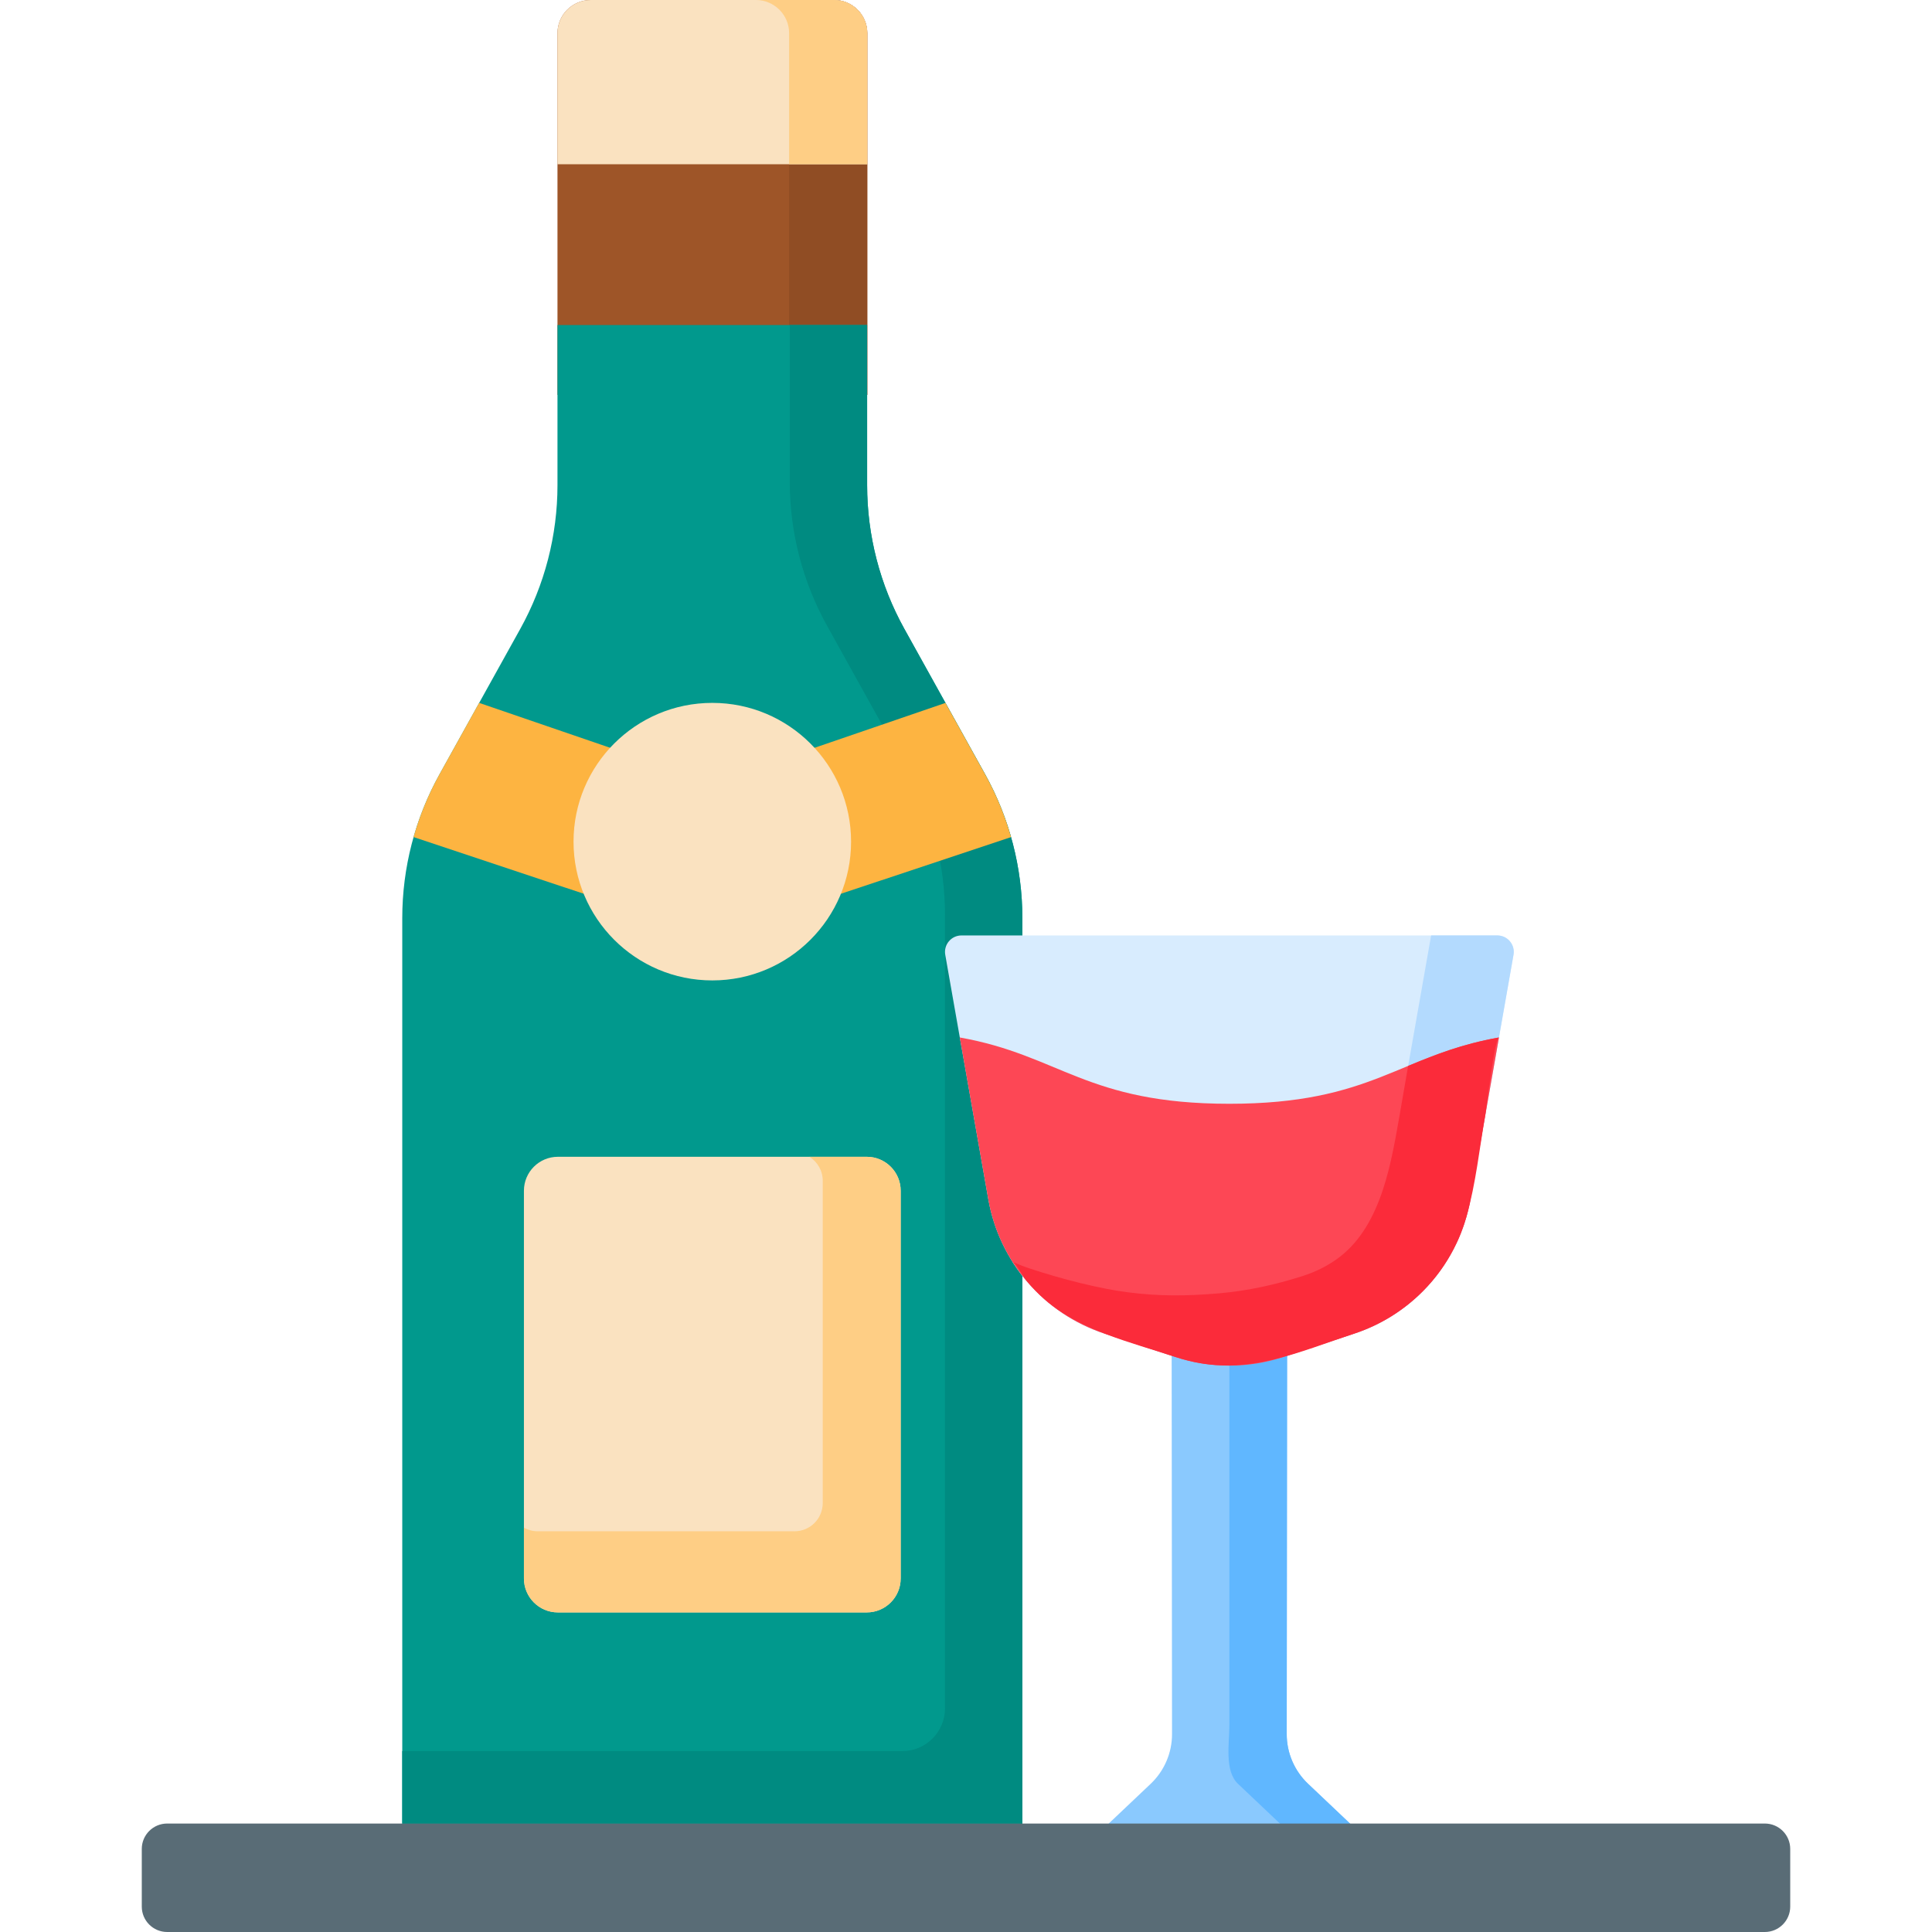 <svg id="Capa_1" enable-background="new 0 0 512 512" height="512" viewBox="0 0 512 512" width="512" xmlns="http://www.w3.org/2000/svg"><path d="m229.841 104.658h-82.104v-95.865c0-4.856 3.937-8.793 8.793-8.793h64.517c4.856 0 8.793 3.937 8.793 8.793v95.865z" fill="#9e5528"/><path d="m229.839 8.789v95.866h-20.717v-95.866c0-4.847-3.942-8.789-8.799-8.789h20.727c4.858 0 8.789 3.942 8.789 8.789z" fill="#904d24"/><path d="m229.841 43.532h-82.104v-34.739c0-4.856 3.937-8.793 8.793-8.793h64.517c4.856 0 8.793 3.937 8.793 8.793v34.739z" fill="#fae2c0"/><path d="m229.839 8.789v34.744h-20.717v-34.744c0-4.847-3.942-8.789-8.799-8.789h20.727c4.858 0 8.789 3.942 8.789 8.789z" fill="#fece85"/><path d="m229.799 128.564v-42.429h-41.052-41.01v42.429c0 13.338-3.398 26.455-9.873 38.115l-21.388 38.513c-6.475 11.66-9.873 24.778-9.873 38.115v246.824h82.145.042 82.145v-246.823c0-13.338-3.398-26.455-9.873-38.115l-21.388-38.513c-6.477-11.661-9.875-24.778-9.875-38.116z" fill="#01998d"/><path d="m270.933 243.312v239.947h-164.335v-19.204h132.514c6.252 0 11.321-5.068 11.321-11.321v-210.296c0-13.338-3.396-26.449-9.87-38.11l-21.396-38.521c-6.473-11.66-9.87-24.772-9.87-38.11v-41.557h20.501v42.422c0 13.338 3.396 26.46 9.88 38.12l21.386 38.511c6.473 11.66 9.869 24.781 9.869 38.119z" fill="#008b81"/><path d="m261.057 205.192-10.503-18.912-61.774 21.181-61.802-21.19-10.503 18.921c-2.927 5.279-5.233 10.873-6.872 16.643l79.167 26.368v.009h.019v-.009l79.149-26.358c-1.63-5.78-3.936-11.364-6.881-16.653z" fill="#fdb441"/><path d="m229.69 427.305h-81.844c-4.97 0-9-4.029-9-9v-102.745c0-4.97 4.029-9 9-9h81.844c4.97 0 9 4.029 9 9v102.745c0 4.97-4.029 9-9 9z" fill="#fae2c0"/><path d="m238.69 315.559v102.751c0 4.971-4.024 8.995-8.995 8.995h-81.849c-4.971 0-8.995-4.024-8.995-8.995v-13.461c1.081.607 2.336.957 3.664.957h68.037c4.137 0 7.482-3.345 7.482-7.482v-85.409c0-2.686-1.41-5.033-3.53-6.35h15.19c4.972-.001 8.996 4.023 8.996 8.994z" fill="#fece85"/><circle cx="188.768" cy="223.046" fill="#fae2c0" r="36.775"/><path d="m325.799 247.902h-70.997c-2.716 0-4.773 2.451-4.302 5.126l11.413 64.81c2.927 16.623 14.753 30.292 30.782 35.58l18.744 6.183c9.326 3.077 19.394 3.077 28.721 0l18.744-6.183c16.029-5.288 27.855-18.957 30.782-35.58l11.413-64.81c.471-2.674-1.587-5.126-4.302-5.126z" fill="#d8ecfe"/><path d="m401.097 253.024-11.416 64.815c-2.925 16.625-14.752 30.293-30.777 35.575l-18.74 6.187c-9.333 3.072-19.403 3.072-28.725 0l-18.74-6.187c-10.28-3.388-18.824-10.217-24.401-19.055 1.515.694 3.083 1.315 4.693 1.841l18.74 6.187c9.323 3.072 19.392 3.072 28.725 0l18.74-6.187c16.025-5.293 27.852-18.961 30.787-35.585l9.28-52.715h17.53c2.715-.001 4.777 2.451 4.304 5.124z" fill="#b3dafe"/><path d="m340.996 459.53.106-109.229h-15.303-15.304l.106 109.229c.009 4.994-2.042 9.771-5.667 13.206l-11.57 10.96c-1.716 1.626-.566 4.514 1.798 4.514h30.637 30.637c2.364 0 3.515-2.888 1.798-4.514l-11.57-10.96c-3.626-3.434-5.676-8.212-5.668-13.206z" fill="#8ac9fe"/><path d="m356.431 488.213h-18.571c2.367 0 3.514-2.894 1.799-4.514l-11.574-10.964c-3.62-3.43-2.294-10.638-2.283-15.636v-106.798h15.298l-.105 109.229c-.011 4.998 2.041 9.775 5.671 13.205l11.564 10.964c1.715 1.621.568 4.514-1.799 4.514z" fill="#60b7ff"/><path d="m397.245 274.943-7.556 42.895c-2.93 16.624-14.755 30.29-30.791 35.581l-18.735 6.177c-9.329 3.084-19.4 3.084-28.729 0l-18.744-6.177c-16.027-5.291-27.852-18.957-30.781-35.581l-7.556-42.895c26.579 4.703 33.528 17.569 71.441 17.569 37.923 0 44.871-12.866 71.451-17.569z" fill="#fd4755"/><path d="m397.235 274.941c-1.144.203-3.291 18.685-3.568 20.262-1.583 8.986-2.541 18.445-5.039 27.235-.846 2.978-1.984 5.864-3.42 8.607-2.168 4.142-4.771 7.735-8.081 11.079-5.008 5.061-11.216 8.975-18.224 11.29-14.768 4.878-28.172 11.139-43.94 7.197-1.178-.295-2.357-.621-3.525-1.01-11.711-3.866-25.006-6.93-34.504-15.164-1.824-1.581-3.49-3.336-5.035-5.19-.878-1.053-2.517-4.39-3.601-4.888 1.515.694 3.083 1.315 4.693 1.841 4.375 1.43 8.798 2.72 13.269 3.816 2.302.564 4.617 1.078 6.945 1.532 7.654 1.494 15.486 1.992 23.272 1.633 2.269-.104 4.51-.248 6.77-.45 7.505-.67 14.636-2.241 21.865-4.537 3.546-1.127 6.941-2.788 9.894-5.063 11.309-8.712 13.768-25.515 16.074-38.568.712-4.027 1.409-8.057 2.092-12.089 7.039-2.914 14.204-5.786 24.063-7.533z" fill="#fb2b3a"/><path d="m467.694 512h-423.388c-3.719 0-6.733-3.014-6.733-6.733v-15.278c0-3.719 3.014-6.733 6.733-6.733h423.388c3.719 0 6.733 3.014 6.733 6.733v15.278c0 3.719-3.015 6.733-6.733 6.733z" fill="#596c76"/></svg>